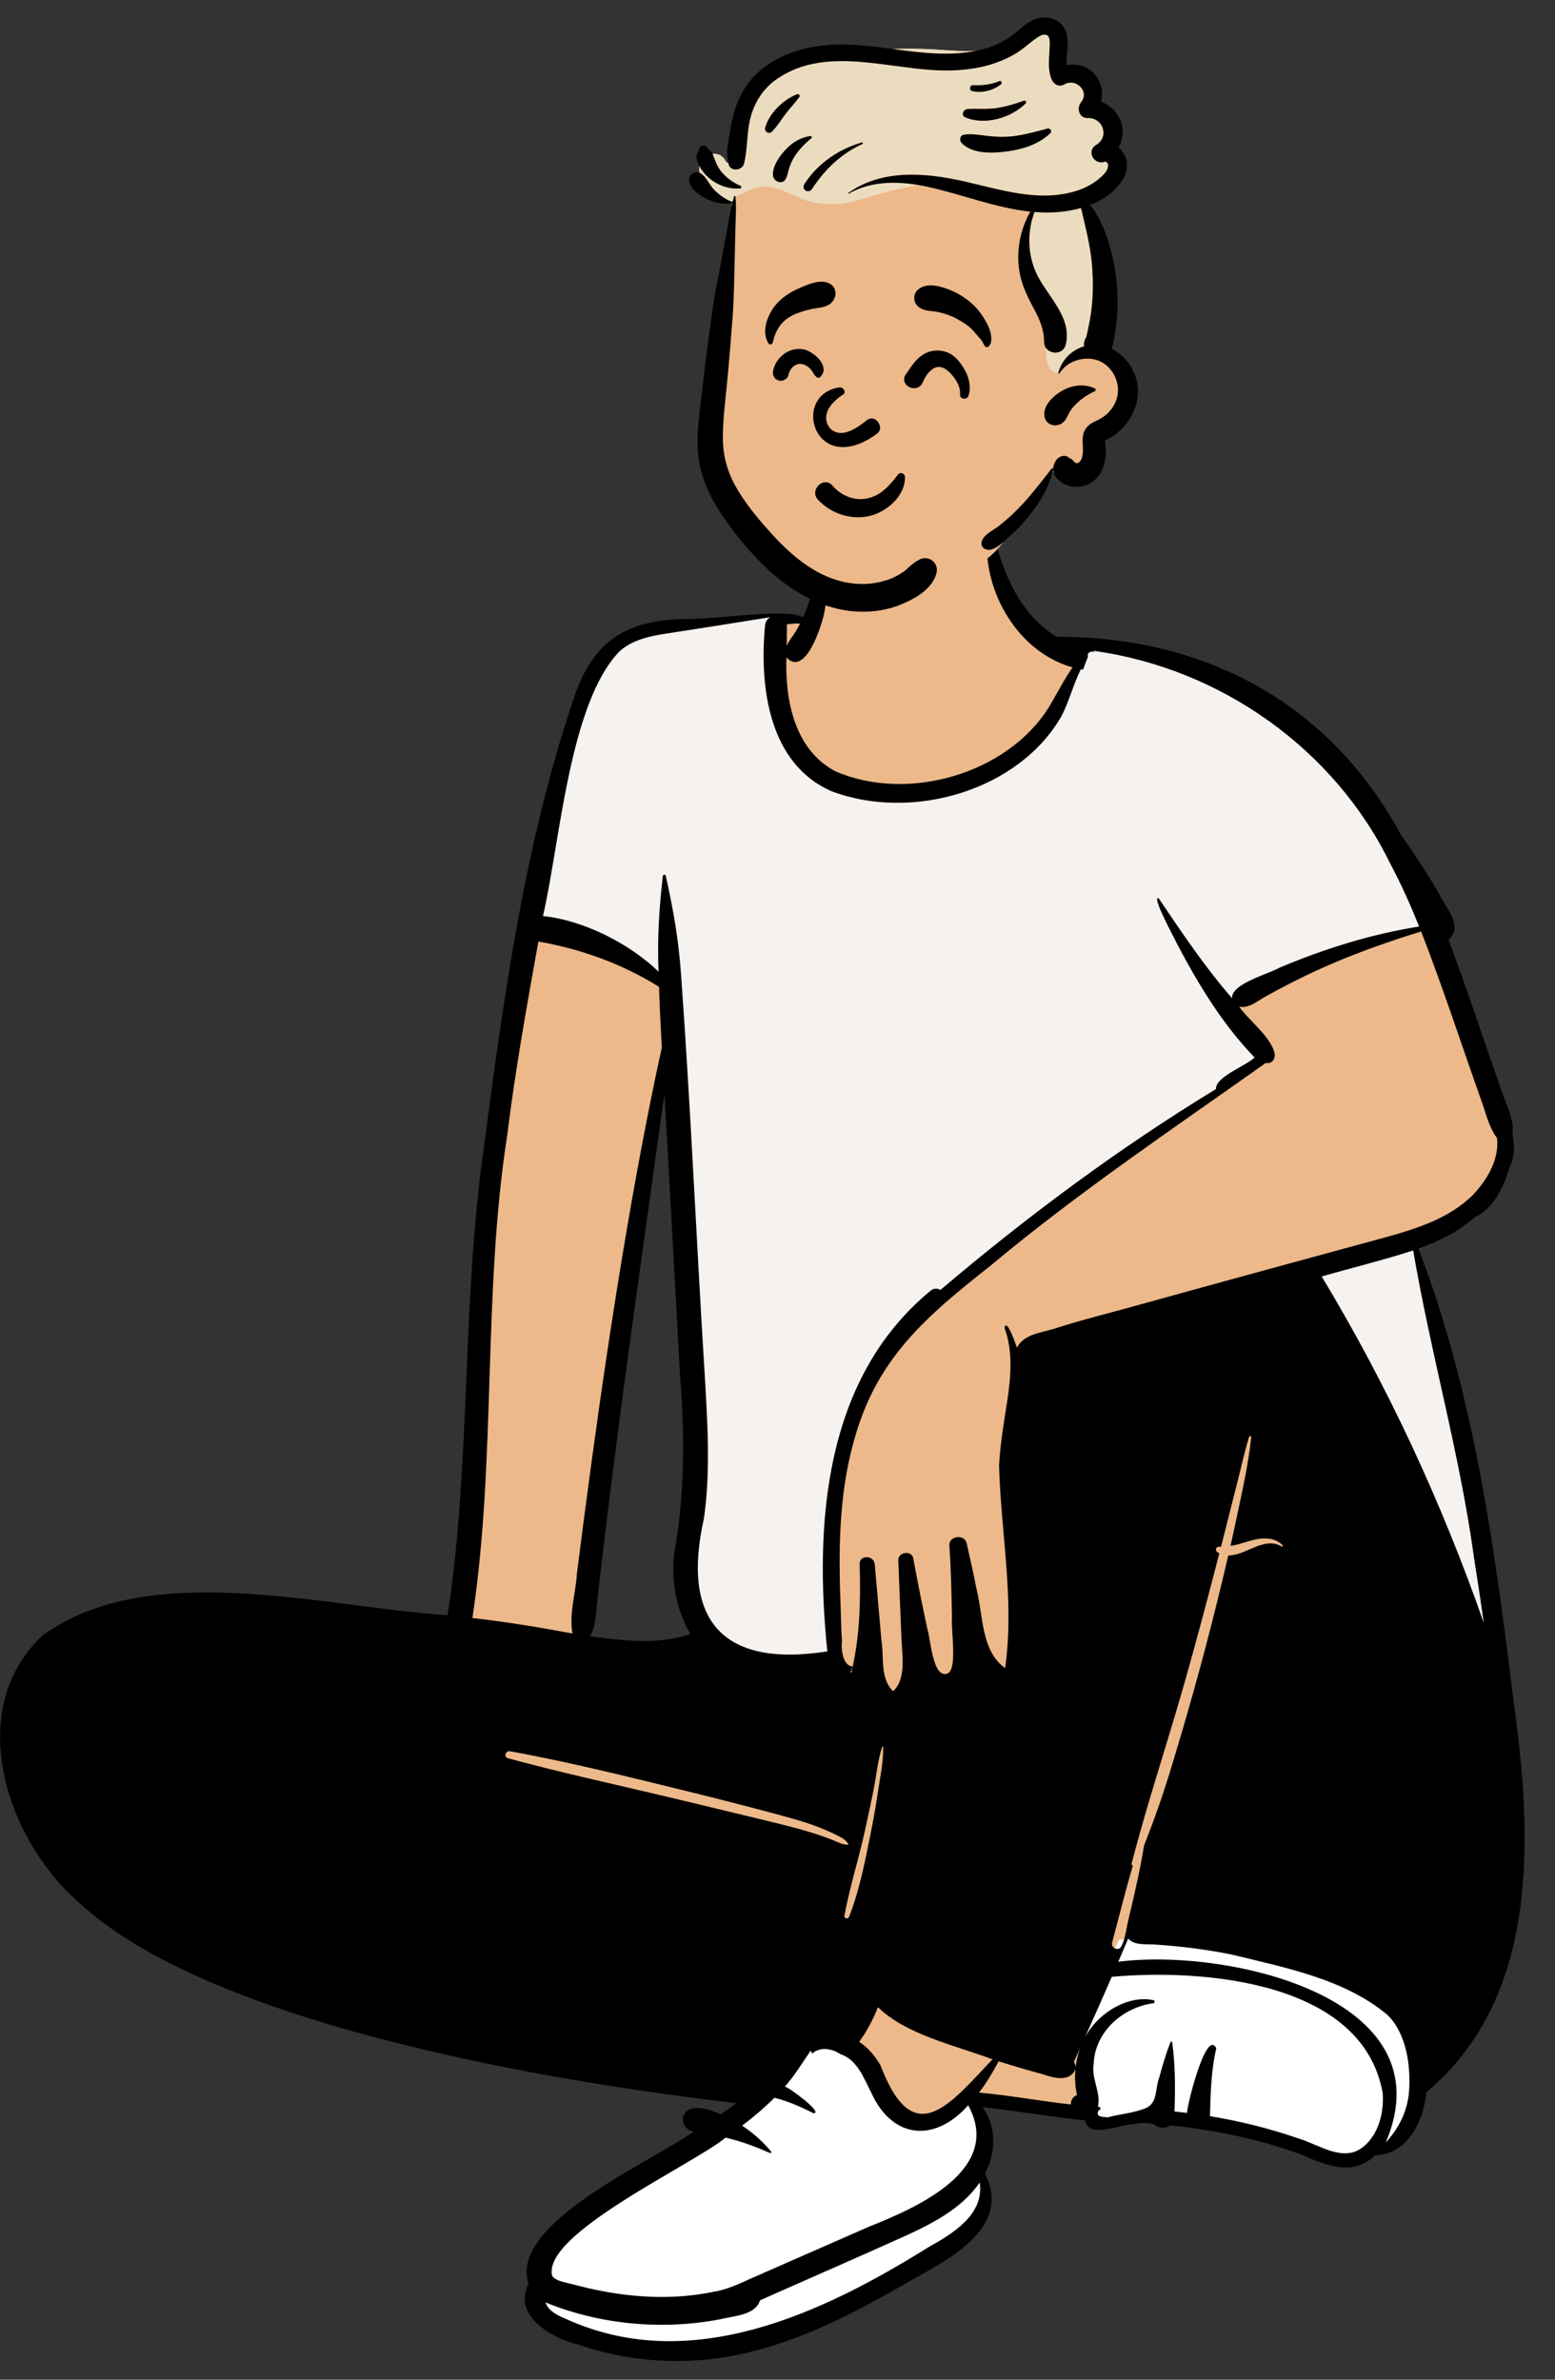 <?xml version="1.0" encoding="UTF-8"?> <svg xmlns="http://www.w3.org/2000/svg" width="151" height="231" viewBox="0 0 151 231" fill="none"><rect x="0" y="0" width="151" height="231" fill="#333333" stroke="none"/> <g clip-path="url(#clip0)"> <path fill-rule="evenodd" clip-rule="evenodd" d="M66.122 150.339C65.868 152.983 66.388 155.507 67.625 157.642L68.027 158.336L67.261 158.604C65.867 159.09 64.316 159.327 62.521 159.327C60.673 159.327 58.752 159.07 57.208 158.864L56.219 158.732L56.705 157.875C57.095 157.187 57.168 156.352 57.244 155.469C57.265 155.232 57.286 154.987 57.314 154.744C58.777 141.699 60.626 128.483 62.414 115.703C62.885 112.34 63.372 108.862 63.844 105.442L65.198 105.494C65.562 111.825 65.916 118.264 66.257 124.491C66.408 127.229 66.558 129.967 66.71 132.705C67.25 139.627 67.064 145.231 66.122 150.339ZM65.57 228.566C67.558 228.566 69.551 228.359 71.492 227.952C77.565 226.68 83.082 223.679 87.777 220.966C88.017 220.831 88.26 220.695 88.51 220.556C90.348 219.53 92.635 218.253 94.069 216.696C95.642 214.988 95.912 213.285 94.921 211.339L94.764 211.031L94.928 210.726C95.954 208.82 95.878 206.461 94.742 204.99L93.787 203.754L95.357 203.92C96.94 204.088 98.535 204.315 100.078 204.534C101.79 204.778 103.56 205.03 105.304 205.199L105.788 205.245L105.9 205.711C105.962 205.971 106.038 206.128 106.576 206.128C107.043 206.128 107.669 205.992 108.333 205.848C109.156 205.669 110.089 205.466 110.989 205.466C111.385 205.466 111.741 205.503 112.078 205.581L112.274 205.626L112.413 205.768C112.502 205.86 112.654 205.916 112.809 205.916C112.926 205.916 113.035 205.884 113.108 205.827L113.328 205.655L113.607 205.686C118.467 206.218 122.658 207.153 126.419 208.542L126.436 208.548L126.518 208.583C127.878 209.169 129.284 209.774 130.564 209.774C131.5 209.774 132.26 209.457 132.956 208.775L133.153 208.582L133.431 208.579C136.246 208.554 137.533 205.278 137.711 203.083L137.733 202.806L137.948 202.627C142.854 198.519 145.751 192.877 146.804 185.378C147.762 178.548 147.026 171.346 146.18 165.203C144.222 149.281 142.18 135.008 136.989 121.471L136.746 120.838L137.392 120.606C139.634 119.802 141.348 118.843 142.631 117.674L142.72 117.593L142.832 117.547C144.67 116.794 145.571 114.012 145.803 113.177L145.822 113.11L145.854 113.048C146.229 112.33 146.316 111.331 146.092 110.308L146.068 110.197L146.082 110.085C146.203 109.113 145.8 108.098 145.375 107.022C145.18 106.53 144.979 106.023 144.832 105.517C144.327 104.071 143.823 102.6 143.335 101.176C142.24 97.984 141.107 94.682 139.901 91.47L139.736 91.031L140.1 90.728C140.72 90.212 140.513 89.603 139.618 88.148C139.407 87.805 139.207 87.479 139.055 87.159C137.909 85.182 136.68 83.285 135.402 81.519L135.376 81.482L135.355 81.443C128.799 69.228 117.169 62.501 102.609 62.501L102.313 62.501L102.148 62.403C99.42 60.766 97.472 57.957 96.193 53.815L96.152 53.683L96.168 53.546C96.212 53.164 96.26 52.664 96.243 52.178C96.202 50.949 95.719 49.851 94.918 49.167C93.399 47.87 91.092 47.762 88.86 47.762L88.54 47.762C85.686 47.77 83.671 48.265 82.199 49.318C80.489 50.542 79.543 52.517 79.309 55.358C79.239 56.208 79.242 57.088 79.244 57.94L79.244 58.177L79.216 58.272C79.01 58.947 78.77 59.595 78.502 60.2L78.225 60.821L77.597 60.541C77.19 60.36 76.675 60.267 76.021 60.256C75.832 60.252 75.649 60.25 75.463 60.25C73.945 60.25 72.321 60.388 70.75 60.522C69.566 60.622 68.343 60.727 67.158 60.773L67.142 60.774C67.142 60.774 66.978 60.773 66.905 60.773C64.025 60.773 61.938 61.224 60.336 62.194C58.611 63.239 57.371 64.915 56.433 67.469C51.403 82.11 49.334 97.88 47.51 111.793C46.475 119.069 46.161 126.528 45.856 133.741C45.535 141.355 45.203 149.228 44.026 156.924L43.933 157.533L43.309 157.492C40.56 157.315 37.589 156.934 34.444 156.53C29.666 155.917 24.724 155.283 19.948 155.283C13.269 155.283 8.205 156.594 4.469 159.291C1.865 161.739 0.517 165.054 0.573 168.88C0.651 174.286 3.517 180.262 7.874 184.106L7.891 184.121C13.398 189.312 23.452 193.814 37.771 197.502C50.939 200.894 64.56 202.737 71.507 203.534L73.227 203.731L71.831 204.738C71.266 205.145 70.751 205.504 70.255 205.835L69.936 206.048L69.586 205.888C68.587 205.431 67.953 205.335 67.597 205.335C67.281 205.335 66.899 205.404 66.878 205.73C66.865 205.944 67.017 206.261 67.339 206.301L69.048 206.514L67.653 207.507C66.72 208.17 65.33 208.969 63.719 209.895C58.451 212.923 50.489 217.5 51.858 221.519L51.948 221.783L51.821 222.032C51.453 222.751 51.422 223.419 51.725 224.074C52.375 225.476 54.409 226.541 56.136 226.974L56.166 226.982L56.194 226.992C59.2 228.036 62.354 228.566 65.57 228.566Z" fill="#EDB98A"></path> <path fill-rule="evenodd" clip-rule="evenodd" d="M79.135 198.384C79.082 198.301 79.034 198.185 79.008 198.083C78.644 198.6 72.814 203.698 67.048 208.024C61.693 212.043 55.551 215.079 53.166 218.429C52.26 219.703 51.799 223.434 51.974 224.061C52.363 224.554 56.65 226.767 56.65 226.767C57.619 227.028 65.393 229.131 68.847 228.416C70.117 228.223 79.278 225.298 80.435 224.775L90.279 219.076C90.494 218.982 90.708 218.889 90.921 218.796L91.208 218.681C93.404 217.804 96.204 215.947 95.631 213.27C94.956 210.514 96.166 209.912 95.889 208.097C95.65 206.526 95.126 204.927 94.29 203.402C91.059 207.027 86.958 206.711 84.892 202.205L84.844 202.113L84.798 202.021C84.122 200.676 83.484 198.968 81.884 198.44C81.002 197.844 79.873 197.721 79.135 198.384ZM108.661 188.272L108.461 188.73C107.489 190.949 105.426 195.558 104.606 197.377C104.788 197.04 104.997 196.717 105.232 196.411C105.918 195.519 105.113 198.216 105.107 201.03C105.101 203.641 105.909 206.353 106.095 206.399C106.324 206.454 109.521 204.887 112.518 205.362C114.938 205.747 118.606 206.18 122.251 207.172C125.213 207.979 128.16 209.348 130.407 209.813C132.232 210.191 132.589 208.217 133.782 208.339C134.857 208.449 135.03 208.423 135.296 208.201C136.788 206.97 138.198 202.107 138.057 200.279C136.819 190.595 117.706 187.473 108.661 188.272Z" fill="white"></path> <path fill-rule="evenodd" clip-rule="evenodd" d="M76.629 59.646L74.344 59.726L74.142 59.734C73.381 59.767 72.589 59.822 71.474 59.915L71.17 59.94L68.969 60.29C68.297 60.396 67.667 60.495 67.059 60.589L65.863 60.774L64.445 60.991L64.289 61.016C62.167 61.358 60.713 61.872 59.512 62.916L59.459 62.962L59.436 62.983L59.415 63.005C57.58 64.888 56.196 67.848 55.068 71.889L54.995 72.154L54.928 72.398C54.22 75.022 51.315 90.637 51.315 90.637L52.311 90.712C52.433 90.721 52.554 90.732 52.673 90.744C56.253 91.118 60.554 92.541 63.304 95.186C63.468 95.344 65.45 95.519 64.465 96.347V96.927L64.675 97.361C64.675 97.361 67.738 144.324 67.276 147.671L67.252 147.844L67.225 147.97C66.106 153.1 66.609 157.011 68.798 159.497L68.865 159.572L68.934 159.648C71.252 162.141 75.188 162.965 80.594 162.118C80.669 162.106 80.742 162.094 80.814 162.082L81.71 161.932L81.611 160.982L81.595 160.824C80.886 153.848 81.014 147.745 82.207 142.341C83.585 136.093 86.358 131.014 90.766 127.211L90.9 127.097L90.919 127.08L91.761 126.528L92.342 125.947C101.058 118.559 122.584 102.533 122.584 102.533L119.104 97.555L119.11 97.549C119.145 97.515 119.193 97.474 119.255 97.426L119.311 97.384L119.339 97.363C119.665 97.127 133.543 90.923 137.67 90.234L137.869 90.201L138.069 90.169L138.23 90.144L138.484 90.106L139.542 89.947L139.148 88.954C139.095 88.821 139.042 88.687 138.988 88.553C138.083 86.305 137.179 85.902 136.199 84.05L136.118 83.897L135.957 83.573C133.777 79.226 130.742 72.921 124.226 68.7C115.491 63.041 105.388 62.191 105.33 62.223C105.33 62.223 103.857 67.546 100.742 71.303C98.718 73.745 94.888 75.855 93.414 76.356L93.3 76.394L93.184 76.432C89.257 77.711 84.972 77.707 81.372 76.382L81.284 76.349L81.228 76.325C79.13 75.392 77.638 73.757 76.681 71.505L76.647 71.426L76.615 71.347C75.54 68.717 75.217 65.377 75.522 61.798L75.533 61.673L75.549 61.494L75.55 61.483L76.629 59.646ZM137.286 120.587L136.956 120.692L136.731 120.763C135.575 121.126 134.032 121.775 132.085 122.306L130.034 122.864C129.474 123.018 129.042 123.138 128.617 123.259L127.982 123.441L127.701 123.524L126.606 123.851L127.175 124.789L127.401 125.164C133.694 135.604 138.923 146.799 143.025 158.545C143.339 159.442 143.646 160.345 143.948 161.253L144.129 161.799L145.781 161.429C145.634 160.254 145.485 159.111 145.33 157.993L145.257 157.463C145.021 155.78 144.762 154.047 144.475 152.23L144.384 151.659L144.328 151.254L144.291 150.99C143.695 146.784 142.975 143.166 141.396 136.007L140.643 132.604C139.767 128.617 137.286 120.587 137.286 120.587Z" fill="#F5F2EF"></path> <path fill-rule="evenodd" clip-rule="evenodd" d="M55.592 158.562C55.239 156.642 55.908 154.66 56.024 152.726C57.776 138.938 59.71 125.158 62.273 111.49C62.901 108.219 63.536 104.961 64.265 101.708C64.155 99.738 64.058 97.768 63.995 95.797C60.438 93.566 56.428 92.123 52.28 91.394C51.159 97.624 50.04 103.85 49.262 110.135C46.84 125.693 48.222 141.524 45.873 157.064C49.132 157.429 52.366 157.969 55.592 158.562ZM49.336 170.682C51.787 171.332 54.24 171.954 56.711 172.528C61.107 173.549 65.503 174.575 69.888 175.641C72.077 176.174 74.271 176.69 76.455 177.24C77.492 177.501 78.522 177.791 79.536 178.127C80.042 178.295 80.537 178.487 81.032 178.684C81.465 178.857 81.874 179.096 82.35 179.062C82.379 179.06 82.396 179.032 82.382 179.007C82.133 178.55 81.62 178.333 81.166 178.102C80.666 177.847 80.145 177.628 79.624 177.419C78.466 176.956 77.259 176.615 76.056 176.285C71.683 175.084 67.273 174.008 62.867 172.932C58.441 171.851 54.014 170.816 49.528 169.997C49.076 169.914 48.881 170.561 49.336 170.682ZM71.048 207.649C70.852 207.597 70.654 207.549 70.458 207.503C67.313 210.115 52.502 216.898 53.629 220.949C54.027 221.453 54.98 221.568 55.583 221.731C56.632 222.014 57.692 222.259 58.761 222.453C62.219 223.081 65.801 223.19 69.254 222.474C70.525 222.282 71.672 221.741 72.829 221.218C76.568 219.577 80.686 217.764 84.408 216.137C89.135 214.267 97.427 210.582 94.017 204.365C90.786 207.99 86.684 207.674 84.618 203.167C83.906 201.799 83.284 199.955 81.611 199.402C80.728 198.807 79.6 198.683 78.862 199.347C78.809 199.264 78.761 199.148 78.735 199.046C77.904 200.226 77.187 201.469 76.212 202.549C76.547 202.566 80.029 205.138 79.002 205.14C77.765 204.504 76.537 203.974 75.201 203.632C74.234 204.603 73.169 205.506 72.067 206.341C73.138 207.047 74.1 207.911 74.873 208.849C74.94 208.931 74.859 209.038 74.759 208.993C73.557 208.459 72.322 207.99 71.048 207.649ZM55.106 225.168C67.135 230.558 79.87 224.556 90.128 218.157C92.495 216.838 95.609 214.968 95.131 211.863C93.387 214.408 90.512 215.858 87.753 217.114C83.118 219.205 78.452 221.228 73.805 223.293C73.366 224.745 71.267 224.801 69.999 225.123C64.352 226.216 58.283 225.673 52.969 223.495C53.276 224.403 54.282 224.82 55.106 225.168ZM103.099 204.179C103.397 204.216 103.694 204.251 103.991 204.284C103.96 203.892 104.197 203.5 104.579 203.378C104.407 202.546 104.344 201.687 104.436 200.843C103.939 202.124 102.335 201.735 101.316 201.366C99.86 200.971 98.414 200.546 96.975 200.094C96.408 201.145 95.807 202.181 95.068 203.133C97.757 203.371 100.421 203.845 103.099 204.179ZM104.283 200.149C104.354 200.3 104.456 200.459 104.458 200.64C104.531 200.017 104.673 199.401 104.888 198.811C104.687 199.257 104.484 199.703 104.283 200.149ZM105.98 196.808C107.303 195.088 109.747 193.682 112.007 194.161C112.153 194.193 112.156 194.426 112.007 194.455C108.972 194.866 106.306 197.268 106.2 200.375C105.961 201.78 106.941 203.161 106.611 204.51C106.676 204.514 106.742 204.517 106.807 204.522C106.831 204.612 106.852 204.692 106.881 204.763C106.553 204.817 106.456 205.344 106.843 205.437C107.072 205.493 107.312 205.522 107.556 205.534C108.793 205.201 110.099 205.124 111.283 204.631C112.453 204.115 112.161 202.665 112.574 201.66C112.876 200.502 113.225 199.348 113.664 198.236C113.695 198.147 113.817 198.167 113.827 198.257C114.137 200.475 114.127 202.73 114.052 204.965C114.458 205.007 114.862 205.053 115.267 205.103C115.241 204.478 117.118 196.872 118.107 198.824C117.609 200.97 117.549 203.212 117.496 205.42C120.433 205.903 123.327 206.622 126.143 207.601C128.127 208.201 130.487 209.976 132.413 208.371C133.905 207.141 134.408 204.993 134.267 203.166C132.327 192.355 117.005 191.092 107.96 191.892C107.105 193.858 106.235 195.818 105.354 197.774C105.536 197.437 105.745 197.114 105.98 196.808ZM136.83 202.956C136.995 200.501 136.581 197.445 134.758 195.615C130.586 192.096 124.743 190.988 119.529 189.714C117.1 189.236 114.638 188.918 112.166 188.76C111.289 188.691 110.175 188.889 109.556 188.174C109.237 188.927 108.914 189.68 108.59 190.432C118.971 189.075 140.628 193.789 134.563 207.976C135.847 206.588 136.698 204.898 136.83 202.956ZM144.077 157.514C143.786 155.407 143.469 153.302 143.133 151.2C141.76 141.149 138.923 131.366 137.231 121.382C134.303 122.332 131.305 123.055 128.348 123.911C134.755 134.54 139.995 145.827 144.077 157.514ZM120.021 147.623C120.584 144.952 121.216 142.23 121.503 139.514C121.516 139.392 121.328 139.379 121.294 139.486C120.824 140.99 120.503 142.549 120.106 144.074C119.708 145.604 119.338 147.14 118.945 148.672C118.82 149.161 118.695 149.65 118.569 150.139C118.494 150.142 118.419 150.144 118.344 150.146C118.057 150.153 117.97 150.513 118.202 150.662C118.269 150.706 118.337 150.744 118.404 150.779C117.203 155.439 115.973 160.089 114.63 164.713C113.065 170.103 111.303 175.427 109.895 180.86C109.862 180.985 109.921 181.073 110.006 181.111C109.274 183.583 108.66 186.088 107.99 188.579C107.851 189.097 108.619 189.434 108.881 188.948C109.285 188.2 109.375 187.178 109.573 186.356C109.796 185.43 110.007 184.502 110.219 183.574C110.555 182.097 110.857 180.603 111.106 179.105C112.033 176.782 112.863 174.43 113.598 172.034C115.243 166.668 116.761 161.265 118.112 155.82C118.511 154.213 118.902 152.603 119.275 150.99C120.973 151.016 122.748 149.099 124.454 150.12C124.533 150.167 124.613 150.059 124.551 149.997C123.871 149.309 122.93 149.249 122.017 149.419C121.423 149.53 120.854 149.739 120.273 149.898C120.016 149.967 119.754 150.018 119.488 150.056C119.671 149.246 119.85 148.436 120.021 147.623ZM83.432 198.202C84.3 198.768 85.008 199.605 85.507 200.505C88.706 208.855 92.128 204.383 96.379 199.902C92.781 198.547 88.016 197.533 85.257 194.84C84.78 196.031 84.195 197.165 83.432 198.202ZM84.576 177.833C84.854 176.459 85.083 175.077 85.291 173.692C85.491 172.363 85.804 170.939 85.753 169.594C85.751 169.541 85.675 169.531 85.659 169.582C85.226 170.923 85.097 172.405 84.822 173.786C84.557 175.121 84.266 176.451 83.972 177.781C83.369 180.51 82.516 183.197 82 185.942C81.944 186.236 82.343 186.339 82.451 186.064C83.485 183.439 84.02 180.586 84.576 177.833ZM143.089 115.93C144.486 114.429 145.585 112.511 145.372 110.476C144.533 109.359 144.255 107.902 143.766 106.611C141.854 101.209 140.08 95.764 138 90.42C133.574 91.778 129.22 93.407 125.113 95.546C124.357 95.931 123.61 96.33 122.871 96.743C122.097 97.176 121.253 97.927 120.325 97.712C121.34 99.145 123.428 100.635 123.781 102.291C123.857 102.815 123.485 103.301 122.913 103.184C113.963 109.527 104.72 115.735 96.261 122.8C89.926 127.804 85.062 131.862 82.89 139.98C81.425 145.239 81.421 150.735 81.636 156.142C81.678 157.194 81.679 158.269 81.764 159.327C81.637 160.119 81.879 161.73 82.77 161.759C82.75 161.951 82.686 162.128 82.586 162.284C82.614 162.322 82.643 162.358 82.674 162.394C82.718 162.178 82.761 161.963 82.802 161.747C83.497 158.679 83.59 155.119 83.474 151.852C83.425 150.916 84.865 150.938 84.945 151.852C85.162 154.322 85.379 156.791 85.595 159.259C85.855 160.859 85.446 162.952 86.728 164.168C88.031 162.966 87.6 160.596 87.537 159.045C87.434 156.516 87.324 153.987 87.23 151.458C87.201 150.656 88.531 150.45 88.682 151.265C89.11 153.588 89.573 155.905 90.071 158.215C90.371 159.108 90.578 163.115 92.08 162.419C92.975 161.809 92.33 158.234 92.448 157.05C92.392 154.706 92.359 152.366 92.187 150.028C92.116 149.085 93.656 148.885 93.867 149.805C94.21 151.296 94.537 152.787 94.835 154.287C95.487 156.817 95.25 160.246 97.605 161.927C98.527 155.356 97.2 148.831 97.014 142.283C97.125 140.162 97.49 138.061 97.813 135.965C98.169 133.648 98.376 131.125 97.543 128.889C97.771 127.888 98.667 130.596 98.751 130.822C99.426 129.495 101.07 129.392 102.37 128.979C105.259 128.046 108.219 127.342 111.143 126.513C118.896 124.364 126.658 122.249 134.422 120.139C137.524 119.283 140.789 118.269 143.089 115.93ZM65.45 150.882C66.52 145.097 66.49 139.236 66.033 133.387C65.531 124.316 65.043 115.244 64.521 106.174C62.255 122.589 59.84 138.986 57.993 155.453C57.862 156.6 57.882 157.812 57.302 158.835C60.506 159.263 63.921 159.694 67.036 158.607C65.669 156.249 65.187 153.565 65.45 150.882ZM134.988 83.806C129.587 72.745 118.576 64.893 106.227 63.181C106.213 63.194 106.199 63.207 106.185 63.222C106.226 63.259 106.263 63.299 106.297 63.34C105.965 63.096 105.509 63.403 105.656 63.74C105.474 64.156 105.339 64.584 105.17 65.003C105.098 64.997 105.026 64.99 104.953 64.979C104.22 66.43 103.823 68.104 103.057 69.551C98.867 76.795 88.525 79.736 80.767 76.812C74.611 74.151 73.738 66.573 74.289 60.748C74.318 60.356 74.517 60.078 74.784 59.914C71.427 60.45 68.07 60.991 64.71 61.501C63.091 61.746 61.427 62.1 60.177 63.21C55.257 68.261 54.379 81.855 52.724 88.922C56.684 89.335 61.111 91.587 63.95 94.318C63.816 91.214 64.007 88.126 64.366 85.044C64.371 84.894 64.623 84.842 64.647 85.007C65.356 88.131 65.902 91.282 66.126 94.483C67.06 107.363 67.615 120.268 68.415 133.157C68.688 137.901 69.03 142.686 68.352 147.413C66.172 157.145 70.017 161.921 80.336 160.303C79.082 147.97 79.991 133.86 90.343 125.309C90.659 125.028 91.037 125.047 91.325 125.214C99.741 118.079 108.624 111.47 118.079 105.715C118.011 104.525 120.994 103.474 121.829 102.653C118.728 99.449 116.367 95.554 114.308 91.636C114.127 91.21 111.759 86.925 112.512 87.195C114.762 90.52 116.999 93.867 119.648 96.911C119.504 95.507 123.149 94.566 124.271 93.925C128.606 92.103 133.138 90.678 137.809 89.939C136.968 87.851 136.049 85.794 134.988 83.806ZM77.301 61.246C77.443 61.004 77.578 60.757 77.707 60.506C77.269 60.523 76.843 60.538 76.412 60.61C76.431 61.302 76.393 62 76.385 62.698C76.6 62.187 77.022 61.721 77.301 61.246ZM4.147 158.742C14.493 151.237 31.485 156.019 43.47 156.79C45.755 141.843 44.822 126.652 46.952 111.68C48.913 96.724 50.981 81.558 55.907 67.228C57.94 61.687 61.457 60.041 67.247 60.086C70.186 59.971 73.293 59.502 76.148 59.568C76.775 59.578 77.429 59.661 77.994 59.913C78.788 58.127 79.22 56.209 79.437 54.277C79.451 54.155 79.608 54.132 79.654 54.249C80.326 55.932 80.397 57.768 80.032 59.529C79.768 60.791 78.194 65.758 76.366 63.815C76.221 67.89 77.119 72.756 81.12 74.871C88.112 77.912 97.776 75.143 101.826 68.688C102.609 67.398 103.284 66.026 104.151 64.787C98.112 63.081 94.722 55.863 96.145 50.365C97.024 54.641 98.627 59.418 102.619 61.813C117.157 61.78 129.244 68.386 136.073 81.109C137.41 82.956 138.645 84.876 139.777 86.829C140.387 88.136 142.171 89.953 140.657 91.215C142.406 95.873 143.958 100.595 145.598 105.29C146.049 106.854 147.079 108.495 146.873 110.14C147.096 111.153 147.086 112.352 146.576 113.326C146.093 115.063 145.008 117.4 143.21 118.137C141.684 119.527 139.755 120.485 137.742 121.206C143.109 135.2 145.152 150.292 146.971 165.077C148.753 178.012 149.673 193.746 138.506 203.094C138.289 205.768 136.698 209.176 133.553 209.205C131.375 211.339 128.721 210.169 126.296 209.125C122.204 207.613 117.912 206.775 113.648 206.308C113.191 206.665 112.446 206.605 112.039 206.19C109.456 205.595 105.876 208.001 105.354 205.822C102.023 205.5 98.728 204.895 95.401 204.543C96.803 206.358 96.702 209.035 95.646 210.996C98.336 216.275 92.07 219.332 88.239 221.498C83.067 224.486 77.665 227.321 71.75 228.559C66.55 229.651 61.102 229.32 56.084 227.576C53.448 226.915 49.765 224.744 51.33 221.686C49.346 215.867 63.273 209.836 67.37 206.922C65.695 206.714 65.634 203.246 69.989 205.239C70.516 204.887 71.033 204.525 71.545 204.156C53.929 202.136 20.285 196.578 7.536 184.565C0.532 178.387 -3.509 165.892 4.147 158.742Z" fill="black"></path> <path fill-rule="evenodd" clip-rule="evenodd" d="M67.91 16.28C67.948 14.927 69.921 14.365 70.491 15.706C70.526 15.741 70.565 15.776 70.601 15.807C70.423 15.654 70.796 15.907 70.856 15.938C70.908 15.965 70.962 15.989 71.014 16.014C71.381 12.585 72.626 8.889 75.842 7.168C80.329 4.997 85.512 4.574 90.434 4.789C92.927 4.937 95.806 5.335 98.022 4.076C98.712 3.684 99.265 3.067 100.045 2.825C102.507 2.16 103.624 4.683 103.289 6.757C104.339 6.765 105.381 7.345 105.834 8.3C106.1 8.865 106.095 9.475 106.325 10.043C107.029 11.481 108.037 12.515 107.467 14.259C108.469 15.397 107.898 17.118 107.089 18.207C106.69 18.774 106.214 19.317 105.922 19.951C105.638 20.558 106.067 21.278 106.305 21.854C108.068 26.024 107.967 30.617 107.019 34.967C108.922 35.791 109.494 38.367 108.252 39.989C107.825 40.563 107.304 40.775 106.713 41.128C105.965 41.539 106.576 43.184 106.337 43.978C106.011 45.917 104.241 47.111 102.492 45.852C101.381 45.684 100.485 48.907 99.679 49.717C99.182 50.368 98.631 50.954 98.031 51.494C96.244 56.081 87.088 58.406 82.561 58.141C77.821 57.646 74.623 53.629 71.96 50.065C70.593 48.166 69.703 46.04 69.38 43.721C69.055 41.391 69.197 39.057 69.417 36.724C69.878 31.767 70.606 24.626 71.076 19.616C69.377 19.476 67.858 18.033 67.91 16.28Z" fill="#EDB98A"></path> <path fill-rule="evenodd" clip-rule="evenodd" d="M101.774 3.484C101.444 3.16 100.903 3.493 100.546 3.754L100.467 3.812L100.24 3.984C99.726 4.379 99.246 4.809 98.691 5.151C98.085 5.524 97.427 5.821 96.759 6.064C95.463 6.536 94.07 6.747 92.696 6.814C87.076 7.088 80.535 4.142 75.435 7.66C74.226 8.494 73.392 9.713 72.961 11.107C72.475 12.68 72.642 14.308 72.245 15.886C72.072 16.571 70.884 16.666 70.751 15.913L70.743 15.855L70.639 15.79L70.598 15.765C70.555 15.741 70.536 15.734 70.573 15.768L70.581 15.776L70.565 15.762C70.552 15.751 70.54 15.739 70.528 15.728L70.492 15.692C70.238 15.097 69.708 14.877 69.194 14.935L69.208 14.97L69.362 15.364L69.41 15.488C69.59 15.938 69.789 16.365 70.131 16.752C70.616 17.299 71.219 17.744 71.898 18.018C72.038 18.075 72.017 18.264 71.863 18.279C70.345 18.43 68.636 17.51 67.923 16.116C67.916 16.165 67.912 16.216 67.91 16.267C67.905 16.437 67.915 16.604 67.938 16.767C68.022 16.798 68.104 16.845 68.18 16.908C68.673 17.316 68.915 17.984 69.378 18.44C69.864 18.917 70.46 19.36 71.107 19.582C71.117 19.585 71.126 19.591 71.133 19.596C71.182 19.412 71.233 19.228 71.292 19.047C71.316 18.976 71.41 18.994 71.418 19.064C71.431 19.189 73.211 17.926 74.581 18.13C77.159 18.514 77.754 20.015 81.456 19.793C83.264 19.685 87.08 17.996 90.419 17.869C93.448 17.754 98.861 19.479 100.289 20.473C101.031 20.989 98.935 22.695 99.314 23.471C100.392 25.671 99.955 28.581 101.082 30.321L101.125 30.386C101.846 31.444 101.396 34.257 101.677 35.124C102.184 36.69 103.024 36.005 102.897 36.214C102.857 36.281 102.75 36.238 102.771 36.161C103.117 34.905 104.065 33.957 105.27 33.611C105.218 33.313 105.312 32.939 105.498 32.695L105.574 32.341L105.644 32.01C105.805 31.238 105.95 30.467 106.028 29.674C106.144 28.485 106.148 27.288 106.072 26.096C105.971 24.529 105.648 23.02 105.292 21.512L105.254 21.351L104.974 20.178C104.276 20.377 103.559 20.502 102.862 20.564C102.05 20.636 101.247 20.63 100.45 20.566C99.743 22.48 99.77 24.66 100.643 26.53C101.665 28.717 104.168 30.806 103.481 33.459C103.181 34.615 101.428 34.379 101.387 33.211L101.386 33.175C101.379 32.022 100.986 31.072 100.467 30.081L100.396 29.945L100.277 29.724C99.655 28.564 99.129 27.42 98.954 26.1C98.7 24.184 99.098 22.204 100.049 20.529C96.66 20.176 93.38 18.837 90.07 18.118L89.919 18.086L89.766 18.055C87.322 17.563 84.627 17.505 82.411 18.789C82.368 18.813 82.335 18.752 82.373 18.725C85.59 16.41 89.756 16.738 93.445 17.554L93.658 17.602L93.866 17.649C97.278 18.436 100.853 19.59 104.34 18.573C105.247 18.309 106.127 17.874 106.837 17.245L106.896 17.192C107.196 16.922 107.539 16.573 107.596 16.162C107.617 16.018 107.61 15.919 107.525 15.805C107.436 15.686 107.28 15.686 107.37 15.643C106.325 16.145 105.43 14.702 106.411 14.077L106.48 14.034C107.736 13.241 107.108 11.435 105.668 11.443L105.595 11.445C104.779 11.447 104.529 10.486 104.968 9.923L105.01 9.871C105.822 8.828 104.455 7.57 103.392 8.16L103.334 8.193C102.829 8.471 102.299 8.161 102.108 7.67C101.698 6.615 101.908 5.525 101.932 4.434L101.933 4.362L101.935 4.244L101.935 4.15L101.934 4.088C101.929 3.857 101.899 3.608 101.774 3.484ZM71.094 19.746L71.084 19.749L71.062 19.75L71.042 19.964L71.068 19.855L71.094 19.746ZM105.946 19.889L105.97 19.838L105.89 19.87L105.929 19.925L105.946 19.889ZM83.693 13.817C83.777 13.793 83.838 13.924 83.754 13.962C81.667 14.914 80.085 16.434 78.849 18.338C78.732 18.519 78.555 18.572 78.352 18.54C78.252 18.525 78.196 18.476 78.143 18.41L78.13 18.393L78.089 18.338C78.001 18.218 78.013 18.017 78.089 17.895C79.343 15.897 81.442 14.458 83.693 13.817ZM78.725 13.193C78.817 13.193 78.866 13.333 78.796 13.393C78.196 13.902 77.611 14.466 77.186 15.131C76.979 15.454 76.806 15.799 76.681 16.162C76.545 16.558 76.501 16.968 76.306 17.343C75.98 17.97 75.106 17.619 75.063 17.006C74.996 16.082 75.77 15.042 76.384 14.412C77.007 13.772 77.77 13.331 78.651 13.202L78.713 13.194L78.725 13.193ZM101.728 12.469C101.984 12.405 102.193 12.73 101.992 12.921C100.887 13.971 99.394 14.458 97.907 14.671L97.832 14.681C96.44 14.872 94.415 14.98 93.366 13.85C93.144 13.611 93.213 13.153 93.57 13.079C94.058 12.978 94.56 13.015 95.055 13.076L95.197 13.094L95.548 13.14C96.242 13.231 96.939 13.286 97.64 13.265C99.042 13.224 100.379 12.81 101.728 12.469ZM77.417 9.128C77.564 9.071 77.719 9.273 77.627 9.401C77.204 9.986 76.697 10.498 76.263 11.075C75.828 11.654 75.465 12.261 74.95 12.776C74.674 13.052 74.204 12.771 74.301 12.399C74.671 10.991 76.076 9.645 77.417 9.128ZM99.441 9.764C99.596 9.709 99.704 9.923 99.597 10.03C98.172 11.449 95.609 12.192 93.722 11.372C93.298 11.188 93.558 10.595 93.94 10.572C94.884 10.513 95.832 10.622 96.772 10.479C97.689 10.339 98.568 10.072 99.441 9.764ZM97.047 7.862C97.251 7.777 97.336 8.081 97.186 8.192C96.38 8.786 95.391 9.044 94.405 8.83C94.084 8.76 94.153 8.243 94.482 8.256C95.375 8.292 96.215 8.207 97.047 7.862ZM90.434 4.776C89.213 4.723 87.976 4.709 86.737 4.751L87.287 4.824L87.653 4.871C89.058 5.052 90.466 5.205 91.885 5.199C92.843 5.195 93.801 5.118 94.737 4.929C93.303 5.015 91.81 4.858 90.434 4.776Z" fill="#ECDCBF"></path> <path fill-rule="evenodd" clip-rule="evenodd" d="M104.937 13.301C104.939 13.308 104.936 13.313 104.935 13.321C104.934 13.319 104.934 13.318 104.934 13.315C104.935 13.309 104.936 13.306 104.937 13.301Z" fill="#4F66AF"></path> <path fill-rule="evenodd" clip-rule="evenodd" d="M104.937 13.373C104.944 13.367 104.953 13.362 104.962 13.355C104.962 13.355 104.962 13.356 104.962 13.356C104.954 13.361 104.946 13.368 104.937 13.373Z" fill="#4F66AF"></path> <path fill-rule="evenodd" clip-rule="evenodd" d="M68.18 16.921C67.622 16.458 66.743 16.884 66.932 17.645C67.138 18.475 68.028 19.041 68.764 19.382C69.521 19.732 70.258 19.8 71.084 19.762L71.094 19.759C70.865 20.677 70.735 21.63 70.559 22.552C70.337 23.723 70.118 24.894 69.902 26.066C69.694 27.198 69.43 28.332 69.27 29.47C69.108 30.619 68.953 31.769 68.794 32.918C68.529 34.837 68.315 36.766 68.089 38.691L67.982 39.602C67.756 41.53 67.574 43.461 68.002 45.38C68.403 47.179 69.307 48.857 70.356 50.358C71.383 51.828 72.53 53.242 73.789 54.521C76.218 56.987 79.213 58.963 82.725 59.329C84.237 59.487 85.852 59.311 87.273 58.763L87.368 58.726C88.807 58.159 90.569 57.189 90.944 55.596C91.174 54.619 90.165 53.856 89.28 54.32C88.87 54.535 88.562 54.78 88.225 55.088L88.165 55.143C87.89 55.398 87.785 55.476 87.467 55.675C86.816 56.084 86.329 56.277 85.589 56.463C84.226 56.805 82.755 56.751 81.372 56.346C78.434 55.487 76.155 53.246 74.203 50.999C73.143 49.779 72.137 48.499 71.361 47.077C70.546 45.585 70.171 44.019 70.193 42.321C70.219 40.405 70.484 38.482 70.658 36.576C70.836 34.632 71 32.689 71.144 30.743C71.28 28.918 71.293 27.084 71.34 25.253L71.349 24.91C71.377 23.938 71.396 22.966 71.418 21.993C71.44 21.024 71.517 20.042 71.417 19.077C71.41 19.007 71.315 18.989 71.292 19.06C71.233 19.241 71.181 19.425 71.133 19.609C71.125 19.604 71.117 19.599 71.106 19.595C70.459 19.373 69.864 18.93 69.378 18.453C68.915 17.997 68.673 17.329 68.18 16.921ZM103.585 3.34C103.178 1.674 101.349 1.302 99.996 2.104C99.346 2.49 98.825 3.046 98.217 3.488C97.613 3.928 96.945 4.281 96.24 4.53C94.84 5.025 93.364 5.205 91.884 5.212C88.283 5.228 84.756 4.218 81.15 4.331C78.36 4.418 75.398 5.241 73.374 7.253C72.284 8.337 71.581 9.731 71.204 11.21C71.028 11.902 70.897 12.61 70.793 13.317L70.768 13.493C70.71 13.906 70.617 14.344 70.608 14.761C70.6 15.136 70.695 15.528 70.747 15.899C70.855 16.681 72.07 16.592 72.244 15.899C72.641 14.321 72.475 12.693 72.961 11.12C73.391 9.726 74.226 8.507 75.435 7.673C80.535 4.155 87.076 7.101 92.696 6.827C94.069 6.761 95.463 6.549 96.759 6.077C97.427 5.834 98.085 5.537 98.69 5.164C99.245 4.822 99.726 4.392 100.24 3.997L100.466 3.825C100.819 3.561 101.418 3.148 101.773 3.497C101.928 3.65 101.937 3.994 101.935 4.257L101.933 4.375C101.917 5.491 101.689 6.605 102.107 7.683C102.298 8.174 102.829 8.484 103.333 8.206L103.36 8.191C104.427 7.557 105.829 8.83 105.009 9.884L104.984 9.916C104.523 10.475 104.769 11.46 105.594 11.458L105.624 11.457C107.095 11.411 107.748 13.246 106.48 14.047L106.441 14.071C105.411 14.686 106.314 16.164 107.37 15.656C107.28 15.699 107.436 15.699 107.524 15.818C107.61 15.932 107.616 16.031 107.596 16.175C107.534 16.613 107.149 16.982 106.836 17.259C106.126 17.887 105.247 18.322 104.34 18.586C100.709 19.645 96.983 18.35 93.445 17.567C89.756 16.752 85.59 16.423 82.373 18.738C82.335 18.765 82.368 18.826 82.41 18.802C84.719 17.464 87.546 17.583 90.07 18.131C93.379 18.851 96.66 20.189 100.049 20.542C99.098 22.218 98.699 24.197 98.954 26.113C99.129 27.433 99.655 28.577 100.277 29.737L100.395 29.958C100.949 30.999 101.379 31.983 101.386 33.189C101.392 34.387 103.178 34.639 103.481 33.471C104.168 30.819 101.664 28.73 100.643 26.543C99.77 24.673 99.743 22.493 100.45 20.579C101.247 20.643 102.05 20.649 102.861 20.577C103.558 20.515 104.275 20.39 104.974 20.191L105.254 21.364C105.624 22.926 105.967 24.486 106.071 26.109C106.148 27.301 106.144 28.498 106.027 29.688C105.927 30.715 105.714 31.705 105.498 32.708C105.312 32.952 105.217 33.326 105.269 33.623C104.065 33.97 103.117 34.918 102.771 36.174C102.75 36.251 102.857 36.294 102.897 36.227C103.719 34.868 105.834 34.367 107.172 35.266C108.45 36.123 108.954 37.855 108.231 39.226C107.85 39.947 107.286 40.453 106.559 40.802L106.412 40.87C106.031 41.05 105.681 41.246 105.436 41.608C105.118 42.077 105.107 42.572 105.137 43.108L105.15 43.325C105.171 43.684 105.175 44.054 105.068 44.399L105.044 44.476C105.015 44.562 104.986 44.638 104.934 44.72C104.918 44.745 104.774 44.886 104.727 44.938L104.667 44.956L104.601 44.958C104.527 44.959 104.43 44.928 104.462 44.95L104.453 44.945C104.425 44.927 104.399 44.909 104.378 44.893L104.336 44.861C104.24 44.722 104.119 44.607 103.971 44.52L103.83 44.457C103.462 44.07 102.833 44.273 102.569 44.659C102.38 44.936 102.278 45.218 102.269 45.496C102.24 45.448 102.174 45.422 102.132 45.476L101.882 45.793C100.927 47.011 99.988 48.237 98.902 49.347C98.303 49.959 97.66 50.534 96.987 51.064C96.413 51.516 95.324 51.951 95.307 52.775C95.302 53.042 95.492 53.231 95.725 53.322C96.483 53.617 97.419 52.613 97.966 52.124L98.011 52.085C98.681 51.499 99.292 50.857 99.856 50.17C100.952 48.836 101.868 47.3 102.271 45.61C102.29 45.905 102.417 46.194 102.664 46.466C102.993 46.829 103.442 47.084 103.923 47.188C105.011 47.426 106.074 47.035 106.722 46.13C107.269 45.365 107.431 44.355 107.36 43.431L107.351 43.32C107.341 43.172 107.329 42.9 107.29 42.784L107.633 42.596C108.053 42.373 108.443 42.081 108.792 41.759C110.197 40.467 110.902 38.367 110.26 36.53C109.858 35.38 109.014 34.38 107.933 33.86C108.113 33.444 108.174 32.949 108.242 32.511L108.254 32.439C108.369 31.721 108.466 30.994 108.503 30.267C108.572 28.91 108.488 27.541 108.274 26.199C107.927 24.021 107.208 21.71 105.891 19.883C106.896 19.485 107.821 18.908 108.535 18.108C109.281 17.271 109.757 16.074 109.18 15.012C109.033 14.741 108.841 14.513 108.621 14.333C109.003 13.613 109.126 12.763 108.891 11.95C108.609 10.979 107.845 10.221 106.921 9.867C107.145 8.947 106.962 7.957 106.277 7.19C105.597 6.429 104.541 6.151 103.564 6.325C103.511 5.346 103.82 4.305 103.585 3.34ZM106.325 37.712C105.429 37.275 104.367 37.344 103.473 37.759L103.412 37.788C102.435 38.26 101.141 39.364 101.452 40.539C101.634 41.225 102.398 41.46 102.992 41.163C103.487 40.916 103.6 40.473 103.849 40.028C104.024 39.713 104.242 39.467 104.497 39.215C105.035 38.681 105.639 38.286 106.325 37.969C106.424 37.923 106.42 37.759 106.325 37.712ZM83.754 13.975C83.838 13.937 83.777 13.806 83.692 13.83C81.441 14.471 79.343 15.91 78.089 17.908C78.012 18.03 78.001 18.231 78.089 18.352L78.129 18.406C78.187 18.481 78.243 18.536 78.352 18.553C78.555 18.585 78.731 18.532 78.849 18.352C80.084 16.447 81.667 14.927 83.754 13.975ZM68.685 14.352C68.494 14.03 67.989 14.095 67.888 14.456L67.873 14.488C67.819 14.611 67.844 14.636 67.945 14.566C67.694 14.772 67.581 15.08 67.657 15.41C68.072 17.194 70.097 18.467 71.862 18.292C72.016 18.277 72.037 18.088 71.898 18.031C71.219 17.757 70.616 17.311 70.131 16.765C69.66 16.233 69.462 15.625 69.208 14.983C69.113 14.742 68.965 14.569 68.757 14.474C68.729 14.436 68.705 14.396 68.685 14.352ZM78.725 13.206L78.713 13.207C77.805 13.324 77.021 13.77 76.384 14.425C75.77 15.055 74.996 16.095 75.062 17.02C75.106 17.633 75.98 17.983 76.306 17.356C76.501 16.981 76.545 16.571 76.681 16.175C76.806 15.812 76.979 15.468 77.185 15.145C77.611 14.479 78.196 13.915 78.795 13.406C78.865 13.346 78.817 13.206 78.725 13.206ZM101.991 12.934C102.193 12.743 101.983 12.418 101.727 12.482C100.378 12.823 99.042 13.237 97.639 13.278C96.939 13.299 96.242 13.244 95.548 13.153L95.196 13.107C94.655 13.036 94.105 12.981 93.57 13.092C93.213 13.166 93.143 13.624 93.365 13.863C94.415 14.993 96.439 14.885 97.831 14.694C99.343 14.488 100.868 14.002 101.991 12.934ZM77.627 9.414C77.719 9.286 77.564 9.084 77.416 9.141C76.076 9.658 74.67 11.004 74.301 12.412C74.203 12.784 74.674 13.065 74.95 12.789C75.464 12.275 75.828 11.667 76.263 11.088C76.696 10.512 77.203 9.999 77.627 9.414ZM99.596 10.043C99.704 9.936 99.596 9.722 99.441 9.777C98.568 10.085 97.689 10.352 96.771 10.492C95.832 10.635 94.884 10.526 93.94 10.585C93.558 10.608 93.297 11.201 93.722 11.385C95.609 12.205 98.172 11.462 99.596 10.043ZM97.186 8.205C97.336 8.094 97.251 7.79 97.046 7.875C96.215 8.22 95.374 8.305 94.482 8.27C94.153 8.256 94.083 8.773 94.404 8.843C95.391 9.057 96.38 8.799 97.186 8.205Z" fill="black"></path> <path fill-rule="evenodd" clip-rule="evenodd" d="M81.882 50.006C82.787 50.268 83.758 50.291 84.681 50.021C85.518 49.776 86.377 49.238 86.993 48.525C87.54 47.892 87.894 47.123 87.881 46.301C87.879 46.207 87.845 46.129 87.794 46.068C87.738 46.003 87.66 45.958 87.577 45.938C87.491 45.919 87.4 45.926 87.323 45.961C87.253 45.992 87.193 46.046 87.156 46.124C87.061 46.248 86.967 46.37 86.872 46.489C86.111 47.426 85.374 48.126 84.23 48.377C83.609 48.513 82.989 48.452 82.42 48.245C81.811 48.022 81.26 47.631 80.829 47.13C80.634 46.904 80.403 46.812 80.178 46.81C79.923 46.808 79.671 46.926 79.481 47.115C79.294 47.301 79.169 47.553 79.158 47.817C79.148 48.048 79.224 48.29 79.426 48.506C80.09 49.217 80.95 49.737 81.882 50.006ZM81.91 38.277C80.982 38.839 79.568 40.149 80.566 41.543C81.741 42.771 83.433 41.362 84.266 40.725C85.039 40.232 85.908 41.502 85.191 42.078C79.167 46.523 76.723 38.423 81.44 37.616C81.96 37.527 82.153 38.103 81.91 38.277ZM90.589 35.803C90.888 35.613 91.238 35.548 91.627 35.724C91.931 35.862 92.464 36.321 92.835 36.925C93.088 37.337 93.268 37.822 93.231 38.326C93.222 38.443 93.266 38.529 93.334 38.593C93.388 38.644 93.466 38.681 93.558 38.693C93.636 38.702 93.723 38.694 93.794 38.671C93.929 38.629 94.001 38.542 94.027 38.471C94.287 37.784 94.175 37.017 93.884 36.325C93.492 35.391 92.778 34.609 92.311 34.357C91.511 33.925 90.568 33.906 89.767 34.345C89.086 34.72 88.66 35.324 88.236 35.94C88.146 36.071 88.056 36.201 87.964 36.328C87.778 36.584 87.76 36.838 87.832 37.056C87.911 37.297 88.114 37.5 88.367 37.606C88.602 37.705 88.873 37.719 89.114 37.618C89.317 37.532 89.504 37.366 89.621 37.083C89.82 36.608 90.151 36.083 90.589 35.803ZM75.444 36.862C75.648 36.968 75.808 37 76.034 36.932C76.159 36.895 76.283 36.823 76.38 36.726C76.476 36.631 76.546 36.511 76.573 36.379C76.639 36.053 76.818 35.748 77.073 35.549C77.291 35.379 77.566 35.289 77.871 35.34C78.201 35.395 78.514 35.605 78.73 35.853C78.803 35.937 78.859 36.031 78.916 36.124C79.023 36.3 79.126 36.463 79.273 36.591C79.329 36.64 79.413 36.674 79.494 36.674C79.527 36.674 79.56 36.669 79.592 36.659C79.92 36.331 79.983 36.082 79.973 35.836C79.962 35.577 79.859 35.315 79.694 35.07C79.306 34.497 78.569 34.027 78.072 33.921C77.391 33.775 76.715 33.95 76.173 34.329C75.615 34.719 75.202 35.324 75.073 36.006C75.042 36.17 75.055 36.348 75.118 36.502C75.18 36.652 75.287 36.781 75.444 36.862ZM89.088 29.691C89.496 30.088 89.98 30.149 90.469 30.204C90.741 30.234 90.958 30.259 91.171 30.307C91.758 30.439 92.338 30.638 92.868 30.924C93.421 31.224 94.024 31.585 94.457 32.047C94.561 32.157 94.658 32.273 94.755 32.389C94.844 32.494 94.93 32.596 95.02 32.694C95.123 32.806 95.222 32.924 95.319 33.042C95.38 33.141 95.392 33.165 95.404 33.191C95.422 33.229 95.443 33.272 95.468 33.318C95.501 33.38 95.54 33.449 95.581 33.511C95.649 33.625 95.686 33.657 95.717 33.671C95.769 33.694 95.819 33.705 95.867 33.699C95.912 33.693 95.955 33.672 95.997 33.636C96.207 33.46 96.269 33.17 96.262 32.862C96.253 32.395 96.08 31.878 95.921 31.561C95.55 30.822 95.037 30.055 94.419 29.504C93.714 28.875 92.943 28.399 92.057 28.07C91.507 27.866 90.87 27.679 90.27 27.703C89.839 27.72 89.427 27.848 89.086 28.167C88.877 28.363 88.777 28.642 88.777 28.92C88.777 29.205 88.881 29.49 89.088 29.691ZM74.613 33.324C74.639 33.366 74.675 33.395 74.715 33.413C74.757 33.431 74.803 33.437 74.848 33.429C74.893 33.421 74.936 33.401 74.969 33.37C75.002 33.341 75.026 33.301 75.037 33.253C75.309 32.066 75.835 31.183 76.959 30.613C77.512 30.333 78.148 30.155 78.75 30.013C78.925 29.972 79.11 29.945 79.296 29.918C79.879 29.833 80.467 29.736 80.847 29.266C81.076 28.983 81.173 28.621 81.118 28.29C81.067 27.978 80.884 27.692 80.552 27.521C79.725 27.095 78.697 27.513 77.862 27.869C77.799 27.896 77.739 27.922 77.679 27.947C76.862 28.29 76.117 28.744 75.505 29.392C75.019 29.907 74.569 30.668 74.387 31.451C74.236 32.102 74.272 32.767 74.613 33.324Z" fill="black"></path> </g> <defs> <clipPath id="clip0"> <rect width="151" height="231" fill="white" transform="matrix(-1 0 0 1 151 0)"></rect> </clipPath> </defs> </svg> 
